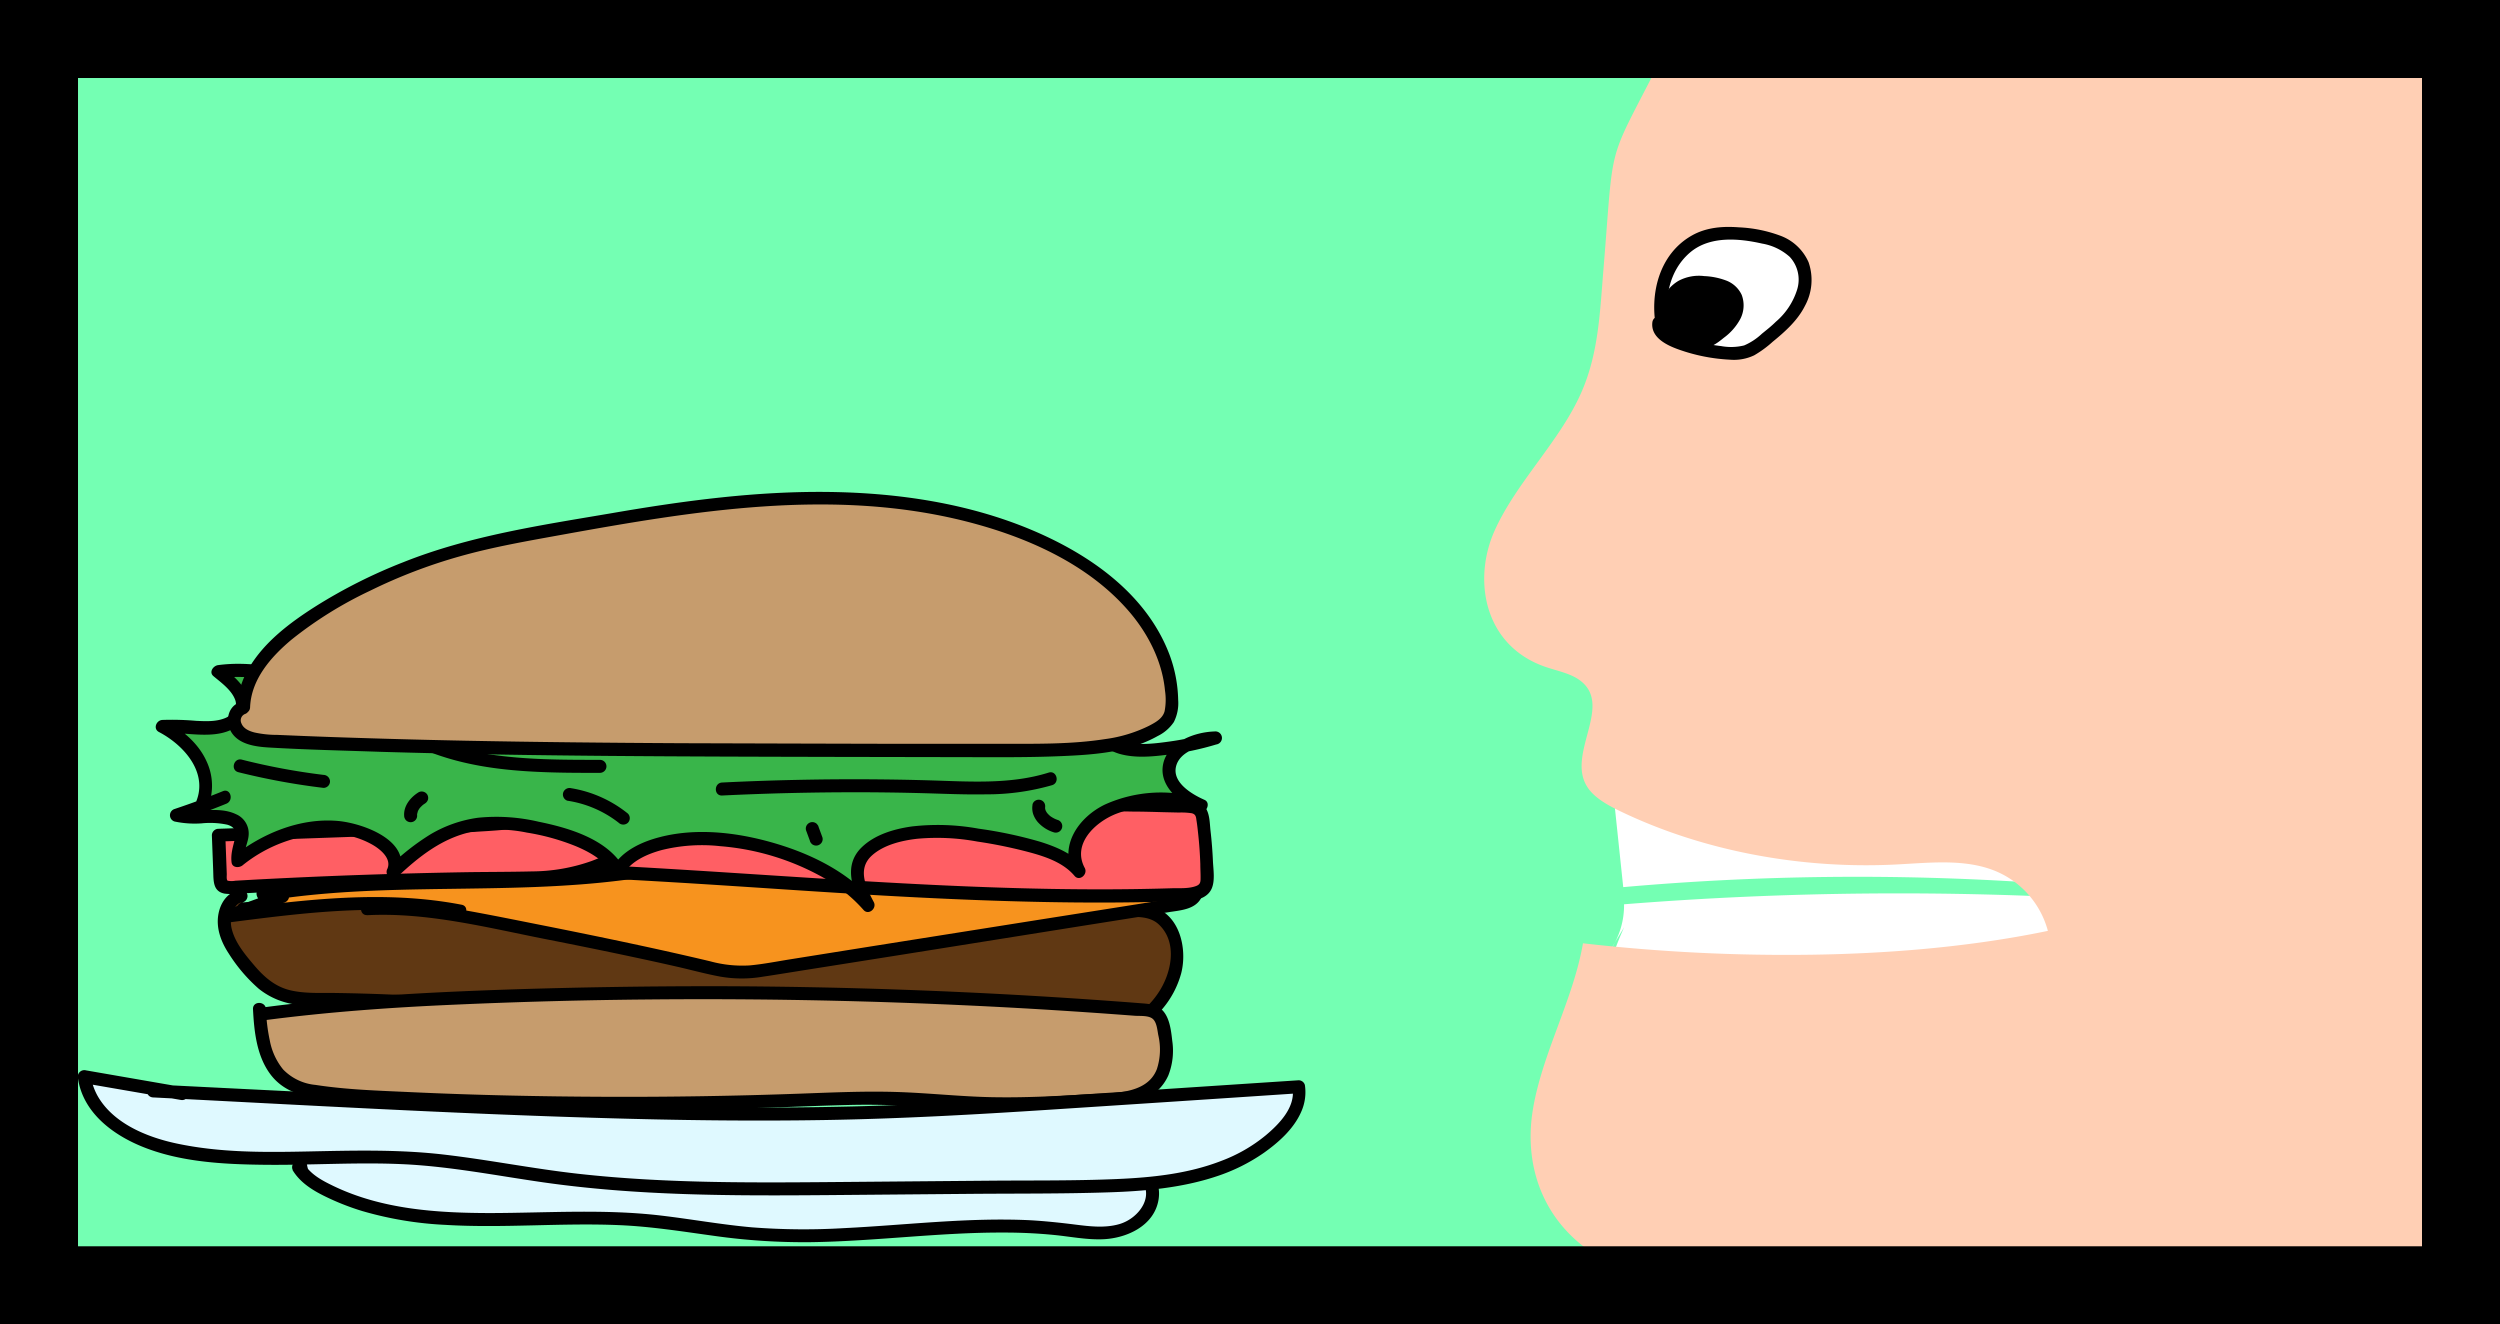 <svg id="Layer_1" data-name="Layer 1" xmlns="http://www.w3.org/2000/svg" viewBox="0 0 576.89 305.59">
  <rect x="0" y="0" width="576.89" height="305.59" fill="#808080" stroke="none"/>
  <defs>
    <style>
      .cls-1 {
        fill: #74ffb3;
      }

      .cls-2 {
        fill: #603813;
      }

      .cls-3 {
        fill: #f7931e;
      }

      .cls-4 {
        fill: #ff5f64;
      }

      .cls-5 {
        fill: #39b54a;
      }

      .cls-6 {
        fill: #c69c6d;
      }

      .cls-7 {
        fill: #fff;
      }

      .cls-8 {
        fill: #ffcfb4;
      }

      .cls-9 {
        fill: #dff9ff;
      }

      .cls-10 {
        fill: none;
        stroke: #000;
        stroke-miterlimit: 10;
        stroke-width: 18px;
      }
    </style>
  </defs>
  <title>Burgertime</title>
  <rect id="Background" class="cls-1" x="9" y="9" width="560" height="288"/>
  <g id="Burger">
    <g id="Patty">
      <path class="cls-2" d="M47.13,200.69a729,729,0,0,1,124.67.82c6.06.56,12.11,1.2,18.18,1.52,20.74,1.11,41.48-1.45,62.24-1.82a11.81,11.81,0,0,1,5.43.78,8.92,8.92,0,0,1,4.21,5c2.85,7.51-2.27,16.25-8.52,19.93-8.53,5-18.59,4.06-28.11,3.28A348.32,348.32,0,0,0,185.94,229c-10.34.31-20.68,1.2-31,.52C148.3,229,141.71,228,135.11,227a523,523,0,0,0-69.87-5.42c-3.81,0-7.75-.07-11.19-2-2.87-1.59-5.14-4.34-7.27-7.1-1.76-2.29-3.54-4.81-3.93-7.86s1.23-6.66,3.84-6.88" transform="translate(9 9)"/>
      <path d="M47.13,202.19a731.32,731.32,0,0,1,95-1.31q11.74.6,23.48,1.59c7.79.65,15.56,1.55,23.37,2,15.81.92,31.62-.32,47.41-1.16,4-.21,7.9-.4,11.86-.52,3.18-.09,7.5-.89,10.07,1.46,4.56,4.17,3,11.4-.07,15.91-7.93,11.83-24.41,9.15-36.52,8.24-7.94-.6-15.9-1-23.87-1.06s-15.84.26-23.76.6a162.41,162.41,0,0,1-23.55-.34c-7.63-.79-15.2-2.13-22.81-3.13q-23.51-3.09-47.23-4-5.91-.24-11.84-.33c-3.52-.06-7.21.19-10.66-.62s-6-3-8.28-5.68c-2.07-2.44-4.41-5.19-5.22-8.36a6.61,6.61,0,0,1,.11-3.84c.3-.9,1-2.22,2-2.36a1.55,1.55,0,0,0,1.5-1.5,1.5,1.5,0,0,0-1.5-1.5c-2.89.38-4.68,2.81-5.2,5.56-.63,3.28.57,6.46,2.35,9.17a36.88,36.88,0,0,0,6.94,8.15,17.22,17.22,0,0,0,9.57,3.74c3.82.37,7.71.21,11.55.3q6.16.15,12.33.43,12.33.58,24.62,1.74,12.48,1.17,24.88,3c8,1.15,16,2.52,24.16,2.83s16.41-.22,24.6-.55c8.36-.33,16.73-.31,25.09,0,7.95.31,15.86,1.09,23.79,1.56,7,.42,14.18.17,20.63-2.84a21.4,21.4,0,0,0,11.64-13.78c1.46-5.72-.34-13.67-6.8-15.43a18.91,18.91,0,0,0-5.36-.38c-2.06,0-4.12.11-6.18.18-4.12.16-8.23.38-12.35.61-8.31.46-16.62,1-24.95,1.2a228,228,0,0,1-24.66-.64c-8.21-.67-16.41-1.54-24.63-2.15q-24.83-1.84-49.73-2t-49.74,1.4q-6.06.38-12.11.86c-1.91.15-1.93,3.15,0,3Z" transform="translate(9 9)"/>
    </g>
    <g id="cheese">
      <path class="cls-3" d="M75.72,200.69c10-.56,20,1.37,29.88,3.29,16.18,3.15,32.37,6.3,48.37,10.13a36.35,36.35,0,0,0,7,1.21,35.73,35.73,0,0,0,7-.64l94.31-15a8.18,8.18,0,0,0,3.74-1.24c1-.79,1.49-2.32.61-3.25-6.34-.8-12.77-.54-19.16-.34-29.38.91-59,.5-87.87-4.3a40.47,40.47,0,0,0-6.84-.77,44.87,44.87,0,0,0-8.38,1.18C114,197,82.17,192.31,51.64,197.46l4.36.39-12.11,4.5c17.67-2.28,35.78-4.55,53.23-1.14" transform="translate(9 9)"/>
      <path d="M75.72,202.19c13.85-.71,27.65,2.85,41.13,5.51,6.79,1.34,13.58,2.71,20.34,4.16q5.09,1.08,10.13,2.23c3.32.76,6.62,1.67,10,2.29a29,29,0,0,0,9.7,0c3.43-.51,6.85-1.08,10.27-1.62l21-3.33L240,204.77l20.74-3.29c2.61-.42,6-.59,7.42-3.23a3.63,3.63,0,0,0,.14-3.27c-.8-1.57-2.52-1.37-4.07-1.5-6.94-.6-13.93-.15-20.89,0s-13.89.29-20.83.27c-13.71,0-27.43-.56-41.08-1.87q-10.24-1-20.43-2.61a42.05,42.05,0,0,0-9.61-.93,95.4,95.4,0,0,0-9.94,1.66c-26.53,4.68-53.64,1.72-80.34,4.63q-4.92.54-9.83,1.35c-1.78.3-1.16,2.8.4,3l4.36.39-.4-2.94L43.49,200.9c-1.45.54-1.4,3.18.4,2.95,17.46-2.25,35.36-4.56,52.83-1.19,1.89.36,2.7-2.53.8-2.89-17.78-3.43-35.86-1.21-53.63,1.08l.4,2.94L56.4,199.3a1.51,1.51,0,0,0-.4-3L51.64,196l.4,2.94c27.43-4.57,55.43-1.3,83-4.88,3.43-.45,6.85-1,10.24-1.67a33.51,33.51,0,0,1,10.27-.87c3.41.37,6.8,1.07,10.2,1.56s6.88.93,10.34,1.32a421.65,421.65,0,0,0,42.5,2.39c8,.08,16,0,24-.22s16.08-.77,24.06.2l-1.06-.44c.6.77-1.56,1.54-1.91,1.63a42.3,42.3,0,0,1-4.5.78l-9.63,1.53-19,3-38.26,6.07-18.77,3c-3.14.5-6.3,1.13-9.47,1.43a28,28,0,0,1-9.19-.95c-12.33-2.93-24.74-5.51-37.18-8-6.9-1.36-13.8-2.79-20.73-4a96.67,96.67,0,0,0-21.2-1.65c-1.92.1-1.93,3.1,0,3Z" transform="translate(9 9)"/>
    </g>
    <g id="tomato">
      <g>
        <path class="cls-4" d="M155.5,180a996,996,0,0,1,109-2.92,6,6,0,0,1,2.82.54,2.84,2.84,0,0,1,1.18,2.25,96.84,96.84,0,0,1,1,13.91,3.23,3.23,0,0,1-.55,2.18c-1,1.19-3.22,1.4-5.15,1.47-49.48,1.77-98.8-4.06-148.27-5.88a17.32,17.32,0,0,1,.1-8.87,3.45,3.45,0,0,1,1.11-1.93,7,7,0,0,1,3.2-1,194.28,194.28,0,0,1,45.29-1.44" transform="translate(9 9)"/>
        <path d="M155.5,181.48q27.66-2.26,55.43-3,13.89-.36,27.79-.33,6.94,0,13.9.13c2.32,0,4.63.08,6.95.14l3.47.08a16.12,16.12,0,0,1,2.95.16c.88.21,1,.76,1.09,1.56.19,1.14.31,2.29.43,3.44.24,2.23.39,4.47.47,6.71,0,1.12.08,2.25.06,3.37,0,.87-.14,1.37-1,1.7-1.73.67-3.88.48-5.68.53-9.26.29-18.53.31-27.79.15-18.52-.32-37-1.37-55.52-2.54s-37-2.48-55.54-3.29c-2.31-.1-4.63-.2-6.94-.28l1.44,1.1a16.13,16.13,0,0,1-.12-7.15c.24-1.11.41-2,1.57-2.43a14.66,14.66,0,0,1,2.87-.53c4.87-.71,9.78-1.21,14.69-1.53a195.62,195.62,0,0,1,29.25.28c1.92.16,1.91-2.84,0-3a197.35,197.35,0,0,0-25.39-.5q-6.39.28-12.75,1-3.07.34-6.12.78c-1.68.24-3.57.37-5,1.38-1.72,1.24-2.09,3.59-2.33,5.55a19.38,19.38,0,0,0,.42,7,1.55,1.55,0,0,0,1.45,1.1c19.36.71,38.69,2,58,3.28s38.48,2.4,57.75,2.79c9.67.2,19.35.2,29-.08,3.12-.09,8.73.54,10.3-3,.81-1.84.38-4.39.29-6.34q-.15-3.48-.55-6.95c-.21-1.82-.14-4.27-1.45-5.72s-3.38-1.41-5.17-1.46q-7.18-.19-14.39-.29-14.52-.18-29,.05-28.87.48-57.7,2.62l-7.15.56c-1.92.16-1.93,3.16,0,3Z" transform="translate(9 9)"/>
      </g>
      <g>
        <path class="cls-4" d="M178.77,178.76c-10-.58-20.41-.53-29.5,2.51-9.83,3.28-17.43,9.86-28,11.7a69.14,69.14,0,0,1-11.36.7q-32.62.26-65.18,2.12c-1,.06-2.12.05-2.64-.53a1.59,1.59,0,0,1-.3-1l-.39-10.49L84,182.26c14.1-.5,28.37-1,41.83-4.06a120.84,120.84,0,0,0,13.11-3.79c5.88-2.06,11.54-4.5,17.79-5.88a56,56,0,0,1,24,.07,4,4,0,0,1,1.72.69,2,2,0,0,1,.55,1.51,27.14,27.14,0,0,1-.72,7.81" transform="translate(9 9)"/>
        <path d="M178.77,177.26c-9.4-.54-19.11-.61-28.23,2-8.18,2.37-15.12,7.45-23,10.41a41.62,41.62,0,0,1-13.72,2.41c-5.17.13-10.35.11-15.53.19q-15.55.27-31.11.89-8.82.36-17.65.83l-4.22.24a4.74,4.74,0,0,1-1.76,0c-.34-.19-.21-1.13-.22-1.54l-.34-9-1.5,1.5,30.65-1.08c10-.35,20-.57,29.9-1.25a149,149,0,0,0,28.8-4.42c9.11-2.47,17.7-6.75,27-8.66a54.11,54.11,0,0,1,16.06-.82c1.34.12,2.66.3,4,.53.68.12,1.35.25,2,.4.38.09,1.23.13,1.52.44s.12,1.18.13,1.56c0,.69,0,1.39-.06,2.08a25.77,25.77,0,0,1-.65,4.18c-.44,1.88,2.45,2.68,2.89.8a29.86,29.86,0,0,0,.82-7.29c-.05-2.28-.67-3.83-3-4.47a50.94,50.94,0,0,0-14.87-1.45A58,58,0,0,0,152,168.2c-4.73,1.41-9.3,3.3-14,4.91a127.46,127.46,0,0,1-29.6,6.27c-10.36,1-20.78,1.25-31.17,1.61l-35.84,1.26a1.53,1.53,0,0,0-1.5,1.5l.31,8.24c.08,2.23-.1,4.72,2.64,5.22a13,13,0,0,0,3.12,0l4.22-.23,8-.4q16.29-.76,32.59-1.13,8.1-.18,16.19-.26c5.13,0,10.32.09,15.38-.9,8.73-1.7,16-7,24.06-10.35,10.2-4.31,21.5-4.31,32.37-3.69,1.93.11,1.93-2.89,0-3Z" transform="translate(9 9)"/>
      </g>
    </g>
    <g id="lettuce">
      <g>
        <path class="cls-5" d="M37.18,177.56c3.45-6.62-.2-14.47-8.76-18.89,5.2-.43,11.15,1.25,15.4-.69,2.9-1.32,3.66-3.94,2.78-6.12s-3.1-4-5.26-5.84c8.32-1.16,16.7,1.2,25,2.44s18.78.77,22.94-3.92c3.55,4.44,10.68,7.67,18.49,8.37s16.08-1.13,21.46-4.77c-4.58,1.78-3,6.66,1.54,8.44s10.43,1.35,15.7.66c4.58-.6,9.54-1.54,12.09-4,.34,1.19,1.93,2.06,3.52,2.73,11.46,4.85,28.28,3.84,38.08-2.29.84,5.44,11.06,8.67,19.63,7.81s15.65-4.51,22.28-8c.72,4.06,2.36,8.91,8.46,10.32a23.21,23.21,0,0,0,6.93.26,64.38,64.38,0,0,0,13.83-2.63c-5.48.08-10.07,3.33-10.46,6.77s2.83,6.81,7.38,8.75c-7-2.36-16.28-1.72-22.32,1.53s-8.47,8.93-5.85,13.66c-3.43-4.22-11.23-6.13-18.44-7.49-5.74-1.08-11.7-2.06-17.66-1.64s-12,2.54-14.17,6-.31,7.4,1.58,10.94c-6.11-7.11-17.06-12.52-29.49-14.56a47.71,47.71,0,0,0-16.34-.15c-5.28,1-10.06,3.42-11.88,6.7-3.07-5.45-12-8.75-20.84-10.25A40.55,40.55,0,0,0,103,181c-9.51.72-16,6.23-21.3,11.25,2.4-5.13-6-10.35-14.53-10.38s-16,3.59-21.27,7.78c-.6-3.15,3-7-.61-9.16-3.36-2.07-9.27-.2-13.59-1.35q5.72-1.9,11.14-4.12" transform="translate(9 9)"/>
        <path d="M38.48,178.32a13.22,13.22,0,0,0,.25-11.5c-1.85-4.21-5.56-7.35-9.55-9.45l-.76,2.8c5.6-.4,12.92,2,17.73-1.89A6,6,0,0,0,48.23,152c-.81-3-3.56-5.16-5.83-7.06l-1.06,2.56c9.67-1.27,19,2,28.52,2.84a43.05,43.05,0,0,0,11.67-.48c3.21-.61,6.54-1.81,8.8-4.27H88.21c4.63,5.65,12.51,8.17,19.55,8.8,7.52.68,15.84-.75,22.22-5,1.32-.88.5-3.44-1.16-2.75-3.14,1.32-4.86,4.28-3.15,7.51,1.8,3.39,5.94,4.51,9.46,4.93a49.93,49.93,0,0,0,13.36-.67c3.87-.59,8.15-1.42,11.12-4.18l-2.51-.66c.77,2,2.67,3,4.57,3.78a36.66,36.66,0,0,0,5.4,1.77,49.32,49.32,0,0,0,11.79,1.35c7.57,0,15.54-1.55,22-5.56l-2.21-.9c1,5.38,7.82,7.68,12.45,8.51,7,1.26,14.11,0,20.7-2.59a106.07,106.07,0,0,0,11-5.25l-2.2-.89c.92,5.1,3.49,9.62,8.74,11.17,3.52,1,7.37.66,10.95.21a66.59,66.59,0,0,0,11.37-2.38,1.51,1.51,0,0,0-.4-3c-4.53.13-10.64,2.36-11.82,7.35-1.21,5.17,3.83,9.14,8,11l1.16-2.74a31.54,31.54,0,0,0-22.54,1.21c-6.07,2.87-10.85,9.55-7.32,16.19l2.35-1.82c-2.54-3-6.46-4.62-10.14-5.76a98.69,98.69,0,0,0-14.13-3,52.41,52.41,0,0,0-15.41-.51c-4.06.57-8.52,1.87-11.54,4.79-4.3,4.15-2.23,9.63.18,14.17l2.36-1.82c-5.35-6.14-12.92-10.12-20.57-12.62-9-2.93-19.33-4.46-28.58-2.06-4.14,1.07-8.68,3.12-10.93,7h2.59c-3.82-6.56-12.68-9.14-19.62-10.55a42.57,42.57,0,0,0-14-.92,29.31,29.31,0,0,0-11,3.85,54.63,54.63,0,0,0-9.69,7.66L83,193c3.44-7.95-8.35-12.09-14.13-12.57-8.67-.72-17.31,2.88-24,8.15l2.51.66c-.28-1.83.9-3.75,1-5.57a4.82,4.82,0,0,0-2.9-4.78c-4.19-2-9-.13-13.39-1.21v2.89q5.63-1.87,11.14-4.11c1.77-.72,1-3.62-.8-2.89-3.67,1.49-7.38,2.85-11.14,4.11a1.51,1.51,0,0,0,0,2.89,22.61,22.61,0,0,0,6.2.43,19.08,19.08,0,0,1,5.94.3c1.81.53,2.18,1.6,1.76,3.32s-1,3.5-.75,5.42c.19,1.24,1.74,1.26,2.51.66a33,33,0,0,1,19.76-7.34,20,20,0,0,1,10.14,2.51c1.78,1,4.59,3.19,3.54,5.61a1.51,1.51,0,0,0,2.36,1.82c4.93-4.66,10.32-8.91,17.11-10.36a33.86,33.86,0,0,1,12.73.19,51.92,51.92,0,0,1,11.3,3.14c3.23,1.36,6.62,3.27,8.43,6.38a1.51,1.51,0,0,0,2.59,0c1.78-3,5.49-4.59,8.73-5.48a38.62,38.62,0,0,1,13.55-.91,58,58,0,0,1,23.91,7.32,35.44,35.44,0,0,1,9.17,7.4c1.16,1.32,3.13-.37,2.36-1.82-1.82-3.43-3.87-7.65-.42-10.76,2.73-2.46,6.89-3.45,10.44-3.85a51,51,0,0,1,13.84.64,107.53,107.53,0,0,1,12.31,2.55c3.65,1,7.64,2.38,10.16,5.38,1.14,1.35,3.12-.37,2.36-1.82-3-5.55,2.41-10.6,7.22-12.5a29,29,0,0,1,19.25-.48c1.58.51,2.72-2.06,1.15-2.75-2.74-1.2-7.38-3.89-6.59-7.58s5.8-5.05,8.92-5.14l-.39-2.95a63.45,63.45,0,0,1-9.79,2.18c-3.29.46-6.91.95-10.19.2-4.69-1.08-6.61-4.88-7.4-9.28a1.52,1.52,0,0,0-2.21-.9c-7.33,3.89-15.09,7.74-23.57,8a27.25,27.25,0,0,1-10.58-1.74c-2.32-.91-5.07-2.43-5.56-5.1a1.5,1.5,0,0,0-2.2-.89c-5.75,3.54-12.69,4.95-19.38,5.13a47,47,0,0,1-10.52-.86,39.35,39.35,0,0,1-4.9-1.32c-.8-.28-1.59-.57-2.36-.92s-1.94-.79-2.23-1.58a1.52,1.52,0,0,0-2.51-.66c-2.2,2-5.52,2.67-8.37,3.17a59.37,59.37,0,0,1-10.55,1c-2.95,0-6.66-.23-9.06-2.17-1.7-1.37-2.24-3.6.11-4.58l-1.16-2.74c-5.86,3.88-13.36,5.14-20.28,4.6-6.43-.51-13.63-2.81-17.85-8a1.51,1.51,0,0,0-2.12,0c-2.12,2.31-5.36,3.19-8.36,3.66a42.67,42.67,0,0,1-11.12.12c-9.16-.95-18.09-4-27.39-2.74-1.13.15-2.19,1.63-1.06,2.56,1.78,1.49,4.16,3.18,5,5.46.66,1.84-.52,3.42-2.19,4.15-2.1.91-4.56.8-6.79.69a64.32,64.32,0,0,0-7.85-.21c-1.39.1-2.17,2.05-.76,2.79,6,3.15,11.77,9.8,8.23,16.85-.87,1.72,1.72,3.24,2.59,1.51Z" transform="translate(9 9)"/>
      </g>
      <g>
        <path class="cls-5" d="M46.35,167.74a151.82,151.82,0,0,0,19.25,3.57" transform="translate(9 9)"/>
        <path d="M46,169.19a159.79,159.79,0,0,0,19.65,3.62,1.5,1.5,0,0,0,1.5-1.5,1.54,1.54,0,0,0-1.5-1.5,150.74,150.74,0,0,1-18.85-3.52c-1.87-.47-2.67,2.42-.8,2.9Z" transform="translate(9 9)"/>
      </g>
      <g>
        <path class="cls-5" d="M67.29,155.31c5.18,3.06,12.68,3.89,18.89,6.07,2.06.72,4,1.6,6,2.35,11,4,24.4,4.13,37.13,4.11" transform="translate(9 9)"/>
        <path d="M66.54,156.6a41.83,41.83,0,0,0,10.83,3.89,91.14,91.14,0,0,1,12.07,3.76c8,3.22,16.42,4.4,25,4.83,5,.26,10,.27,15,.26a1.5,1.5,0,0,0,0-3c-8.54,0-17.17,0-25.62-1.29a58.06,58.06,0,0,1-11.55-2.93,108.29,108.29,0,0,0-11.76-4c-4.19-1.06-8.57-2-12.36-4.15a1.5,1.5,0,0,0-1.51,2.59Z" transform="translate(9 9)"/>
      </g>
      <g>
        <path class="cls-5" d="M157.64,173.07c16.39-.81,32.87-1,49.29-.45,9,.27,18.46.68,26.46-1.89" transform="translate(9 9)"/>
        <path d="M157.64,174.57q15.42-.75,30.86-.75,7.73,0,15.45.21c4.83.13,9.67.36,14.51.27a54.4,54.4,0,0,0,15.33-2.12c1.83-.58,1.05-3.48-.8-2.9-8.87,2.79-18.4,2.05-27.55,1.79q-15.19-.44-30.39-.11-8.72.18-17.41.61c-1.93.09-1.94,3.09,0,3Z" transform="translate(9 9)"/>
      </g>
      <g>
        <path class="cls-5" d="M88.28,175.17a4.65,4.65,0,0,0-2.52,4.06" transform="translate(9 9)"/>
        <path d="M87.52,173.87c-1.82,1.15-3.4,3.09-3.26,5.36a1.56,1.56,0,0,0,.44,1.06,1.5,1.5,0,0,0,2.56-1.06,3.4,3.4,0,0,1,0-.64l0,.4a3.92,3.92,0,0,1,.25-1l-.15.36a4.39,4.39,0,0,1,.59-1l-.24.3a7,7,0,0,1,1.09-1.08l-.3.24c.18-.14.37-.27.57-.4a1.64,1.64,0,0,0,.69-.9,1.55,1.55,0,0,0-.16-1.15,1.52,1.52,0,0,0-2-.54Z" transform="translate(9 9)"/>
      </g>
      <g>
        <path class="cls-5" d="M122.42,174.33a26.67,26.67,0,0,1,12.44,5.47" transform="translate(9 9)"/>
        <path d="M122,175.78a25.37,25.37,0,0,1,11.77,5.08,1.55,1.55,0,0,0,2.12,0,1.51,1.51,0,0,0,0-2.12,28.06,28.06,0,0,0-13.1-5.86,1.54,1.54,0,0,0-1.84,1.05,1.52,1.52,0,0,0,1,1.85Z" transform="translate(9 9)"/>
      </g>
      <g>
        <path class="cls-5" d="M178.45,182.21l.88,2.42" transform="translate(9 9)"/>
        <path d="M177,182.6l.89,2.42a1,1,0,0,0,.26.51,1.12,1.12,0,0,0,.42.39,1.52,1.52,0,0,0,1.16.15,1.55,1.55,0,0,0,.9-.69,1.46,1.46,0,0,0,.15-1.15l-.89-2.42a1,1,0,0,0-.27-.51,1.06,1.06,0,0,0-.42-.39,1.49,1.49,0,0,0-1.15-.15,1.55,1.55,0,0,0-.9.69,1.46,1.46,0,0,0-.15,1.15Z" transform="translate(9 9)"/>
      </g>
      <g>
        <path class="cls-5" d="M230.72,177.08c-.27,1.81,1.32,3.68,3.86,4.54" transform="translate(9 9)"/>
        <path d="M229.27,176.68a4.57,4.57,0,0,0,.13,2.14,5.81,5.81,0,0,0,1.09,1.9,8.22,8.22,0,0,0,3.69,2.35,1.5,1.5,0,1,0,.8-2.89l-.56-.22.36.15a7,7,0,0,1-1.58-.9l.3.23a5.93,5.93,0,0,1-1-1l.24.31a3.92,3.92,0,0,1-.52-.88l.15.36a3.22,3.22,0,0,1-.23-.82l.05.4a2.89,2.89,0,0,1,0-.72l-.05.4v-.06a1.65,1.65,0,0,0-.15-1.15,1.53,1.53,0,0,0-.89-.69,1.51,1.51,0,0,0-1.16.15,1.45,1.45,0,0,0-.69.9Z" transform="translate(9 9)"/>
      </g>
    </g>
    <g id="bottombun">
      <path class="cls-6" d="M51.7,225c17.27-2.3,34.72-3.31,52.15-4a1304.18,1304.18,0,0,1,151,3.05,5.94,5.94,0,0,1,2.91.74,4.74,4.74,0,0,1,1.63,3c1.22,4.92,1.48,10.86-2.69,14.19-2.82,2.25-6.85,2.59-10.6,2.82-9.55.6-19.13,1.19-28.71.85-6.62-.24-13.21-.93-19.83-1.14-7-.22-14,.11-21,.37q-41.88,1.53-83.79,0c-8.89-.33-17.77-.77-26.6-1.68a22,22,0,0,1-7.41-1.68c-6.41-3.14-7.51-10.95-7.83-17.57" transform="translate(9 9)"/>
      <path d="M51.7,226.47c14.68-1.94,29.47-3,44.26-3.64q22.44-1,44.91-1.2,44.85-.42,89.66,2.24,11.15.67,22.3,1.52c1.18.09,3.11-.11,4.11.67s1.12,2.66,1.34,3.8a14.56,14.56,0,0,1-.32,7.83c-2.32,6.06-10.57,5.49-15.85,5.81-7.42.45-14.85.83-22.28.68s-14.86-1-22.31-1.21-14.7.14-22,.4q-22.42.81-44.89.72c-14.94-.06-29.89-.38-44.81-1.07-7.3-.34-14.76-.55-22-1.67a11.93,11.93,0,0,1-7.47-3.55,14.81,14.81,0,0,1-3.08-6.64,40.57,40.57,0,0,1-.89-7.28c-.1-1.92-3.1-1.94-3,0,.26,5.12.84,10.76,4,15,4.16,5.58,11.29,5.67,17.64,6.21,15.49,1.3,31.08,1.64,46.62,1.88s30.93.15,46.39-.25c7.75-.19,15.49-.57,23.23-.75s15.44.25,23.17.76a208.75,208.75,0,0,0,22.79.25c4-.17,7.92-.41,11.88-.66,3.11-.19,6.35-.31,9.3-1.43a10.67,10.67,0,0,0,6.2-5.73,15.57,15.57,0,0,0,.91-7.94c-.28-2.47-.62-5.85-2.71-7.49-1.28-1-2.9-1.1-4.47-1.22q-3-.24-5.94-.45-46.34-3.41-92.84-3.49-23.24,0-46.46.74c-15.39.52-30.78,1.26-46.1,2.84q-5.65.57-11.27,1.32a1.55,1.55,0,0,0-1.5,1.5,1.5,1.5,0,0,0,1.5,1.5Z" transform="translate(9 9)"/>
    </g>
    <g id="Bun">
      <path class="cls-6" d="M47.21,154.25c.21-8.61,7.78-15.66,15.62-20.86a121.4,121.4,0,0,1,36.91-16.27c5.88-1.51,11.89-2.6,17.89-3.69,18.92-3.43,38-6.87,57.25-7.43s39.1,1.9,56.24,9.72c8.17,3.73,15.71,8.7,21.3,15.11s9.13,14.34,9,22.4a6.85,6.85,0,0,1-.86,3.71,7.59,7.59,0,0,1-2.57,2.21c-5.71,3.43-12.9,4.27-19.81,4.64-7.11.38-14.25.36-21.38.35l-34.65-.08c-42.71-.09-85.44-.18-128.09-2.06-2.62-.12-5.46-.32-7.42-1.84s-2.13-4.87.29-5.77" transform="translate(9 9)"/>
      <path d="M48.71,154.25c.23-6.5,4.86-11.72,9.61-15.69a91.5,91.5,0,0,1,18.09-11.25,120.9,120.9,0,0,1,20.7-7.93c7.66-2.17,15.51-3.52,23.32-4.94,30.69-5.55,62.74-10.93,93.54-3.11,13.62,3.47,27.63,9.55,37.12,20.26,4.61,5.19,8.09,11.79,8.74,18.78a14,14,0,0,1-.09,4.75c-.46,1.71-2.11,2.58-3.57,3.35A32.38,32.38,0,0,1,246,161.55c-7.8,1.22-15.87,1.08-23.74,1.09-8.09,0-16.19,0-24.28,0q-24.87-.06-49.74-.14c-16.62-.09-33.24-.25-49.85-.58q-12.47-.25-24.92-.65-6.23-.19-12.45-.44l-6-.25a24.18,24.18,0,0,1-5.31-.56c-1.19-.31-2.52-.86-3-2.1a1.58,1.58,0,0,1,.91-2.19c1.77-.76.24-3.34-1.52-2.59-2.67,1.14-3.13,4.54-1.7,6.84,1.77,2.83,5.57,3.32,8.6,3.51,8.62.51,17.27.7,25.89,1,17.53.52,35.06.79,52.59.94s34.89.19,52.33.23l26.24.05c8.69,0,17.39.14,26.08-.24,7.45-.32,15.37-.88,22-4.62a9.52,9.52,0,0,0,3.74-3.23,9.68,9.68,0,0,0,1-5.11,31.6,31.6,0,0,0-2-10.44c-5.35-14.13-18.58-23.24-32-28.86-14.51-6.06-30.4-8.43-46.06-8.68-17-.27-33.93,2-50.65,4.89-16.21,2.76-32.71,5.18-48.06,11.3A120.29,120.29,0,0,0,63.7,131c-5.81,3.71-11.7,8.11-15.26,14.16a19.17,19.17,0,0,0-2.73,9.05c-.07,1.93,2.93,1.92,3,0Z" transform="translate(9 9)"/>
    </g>
  </g>
  <g id="jaw">
    <path class="cls-7" d="M362.44,210.48a18.42,18.42,0,0,0,3.32-10.81,797.65,797.65,0,0,1,111.37-1.07,91,91,0,0,1,5.26,25.5c-39.47-3.79-79.93,5.8-118.61-3.06a2.5,2.5,0,0,1-2.25-3.69,66.15,66.15,0,0,1,4.28-12.43" transform="translate(9 9)"/>
    <path class="cls-8" d="M356.28,208.67a412.44,412.44,0,0,0,53.26,2.63c33.3-.52,67.67-5.49,93.65-18.91,4.37-2.26,8.88-4.86,14.46-5.18,1.15,4.41,0,9,1.21,13.38,1,3.48,3.37,6.72,5.31,10,8.06,13.78,7.94,29,4.11,43.57-1.5,5.68-3.62,11.4-8.15,16.37-5.34,5.86-13.69,10.29-22,14.47-5.92,3-12,5.94-19,7.71-8.31,2.1-17.42,2.42-26.35,2.41a391,391,0,0,1-65.32-5.54c-8.51-1.46-17.08-3.26-24.12-6.67-16.13-7.81-20.68-22.34-18.71-35.28s9.13-25.34,11.52-38.24" transform="translate(9 9)"/>
  </g>
  <g id="Head">
    <path class="cls-7" d="M362.77,169.09l2.8,26.62a611.18,611.18,0,0,1,94.13-1.06,3.33,3.33,0,0,0,4.3-3.29,56.58,56.58,0,0,0,.86-17.75,364.61,364.61,0,0,0-55.4-.26c-15.41,1.11-32.32,2.81-44.94-6.25" transform="translate(9 9)"/>
    <path class="cls-8" d="M375-1.22" transform="translate(9 9)"/>
    <path class="cls-8" d="M376.62,0C361.27,30.77,363.72,20.35,361,53.24c-.79,9.46-1.08,19.09-5,28.09-4.87,11.32-15.11,20.91-20.14,32.19s-2.46,26.39,11.65,31.33c2.64.92,5.59,1.46,7.76,2.93,8.4,5.72-2.95,17.06,2,24.8,1.6,2.52,4.73,4.24,7.83,5.72,18.79,9,41.27,13.3,63.35,12.19,7.23-.36,14.81-1.25,21.47.94a20.75,20.75,0,0,1,14.2,17.27c.85,7.13-1.5,14.22-3.44,21.21-5.26,19-7.42,39.44,2.74,57.2,2,3.45,4.79,3.68,8.63,6s17.81-.12,22.75.79c32,5.93,13-1.16,45.5-5.14,4.32-.53,10.25.73,13.84-1.19,5.64-3,2.14-27.9,4.75-32.63,12.06-21.87,8.9,49.64,1.11-65.14-4.27-63-1-126.72,0-189.82" transform="translate(9 9)"/>
    <g>
      <path class="cls-7" d="M374.68,66.55a20.87,20.87,0,0,1,1-12.6,15,15,0,0,1,9-8.43c3-.93,6.21-.73,9.33-.4,4.85.53,10.36,1.85,12.59,6.26,1.65,3.26.89,7.35-1,10.47s-4.79,5.46-7.62,7.74a13.21,13.21,0,0,1-4.11,2.57,11.42,11.42,0,0,1-4.36.32,41.19,41.19,0,0,1-11.93-2.71c-1.95-.76-4.18-2.29-3.81-4.38" transform="translate(9 9)"/>
      <path d="M376.13,66.15c-1.24-6,0-12.71,4.83-16.86,4.53-3.88,11.2-3.32,16.66-2.08A12.76,12.76,0,0,1,404,50.28a7.73,7.73,0,0,1,1.7,7.54,16,16,0,0,1-4.93,7.44c-1,1-2.1,1.86-3.19,2.74a14,14,0,0,1-4.11,2.71,12.71,12.71,0,0,1-5.32.15,39.91,39.91,0,0,1-5.41-1,31.37,31.37,0,0,1-5-1.65c-1.17-.53-2.62-1.36-2.45-2.82.22-1.91-2.78-1.9-3,0-.41,3.56,3.44,5.33,6.19,6.3A41.15,41.15,0,0,0,390.2,74a10.88,10.88,0,0,0,5.57-1,24.73,24.73,0,0,0,4.28-3.13c2.87-2.34,5.77-4.93,7.45-8.29a12.47,12.47,0,0,0,.84-10.06,11.41,11.41,0,0,0-6.6-6.16,31.22,31.22,0,0,0-9.47-1.9c-3.74-.29-7.53,0-10.85,1.88-7.59,4.29-9.84,13.55-8.19,21.62.39,1.89,3.28,1.09,2.9-.8Z" transform="translate(9 9)"/>
    </g>
    <g>
      <path d="M375.43,66.92a10.25,10.25,0,0,1,.51-6.24,7.46,7.46,0,0,1,4.51-4.17,11.83,11.83,0,0,1,4.67-.2c2.42.26,5.18.92,6.3,3.1a5.41,5.41,0,0,1-.52,5.18,15.88,15.88,0,0,1-3.8,3.83A6.6,6.6,0,0,1,385,69.69a5.52,5.52,0,0,1-2.18.16,20.77,20.77,0,0,1-6-1.34c-1-.38-2.09-1.13-1.9-2.17" transform="translate(9 9)"/>
      <path d="M376.88,66.52A7.76,7.76,0,0,1,379,59c2-1.77,5.06-1.48,7.51-1,2.17.46,4.38,1.64,3.75,4.24a6.93,6.93,0,0,1-2.15,3.33,12.7,12.7,0,0,1-3.33,2.6,4.79,4.79,0,0,1-2.23.13,18.71,18.71,0,0,1-2.47-.41,17.11,17.11,0,0,1-2.64-.8,2.73,2.73,0,0,1-.82-.45l-.1-.09-.11-.18c.06.23.08.21.08-.06a1.5,1.5,0,0,0-3,0c-.2,2.12,1.89,3.23,3.58,3.83a20.77,20.77,0,0,0,6.34,1.21c2.23.05,3.73-1.06,5.38-2.41a13,13,0,0,0,3.78-4.31,6.85,6.85,0,0,0,.33-5.6,6.46,6.46,0,0,0-3.64-3.32,16.25,16.25,0,0,0-5-1,10,10,0,0,0-5.87,1.06c-4.05,2.33-5.27,7.2-4.39,11.53.39,1.89,3.28,1.09,2.9-.8Z" transform="translate(9 9)"/>
    </g>
  </g>
  <g id="Plate">
    <g>
      <path class="cls-9" d="M59.81,260.27c1.35,2.38,3.77,3.92,6.2,5.16,21.85,11.18,48.12,5.11,72.58,7.1,8.85.71,17.58,2.52,26.43,3.25,23.84,2,47.91-3.92,71.66-1,4.29.53,8.72,1.33,12.89.17s8-5.05,7.34-9.34c-.8-5.31-7.18-7.45-12.46-8.44a202.35,202.35,0,0,0-28.87-3.83c-20.05-.85-40.05,3.45-60.11,2.85-25.36-.77-50-9.34-75.42-9.66-4.79-.06-9.8.24-13.94,2.65s-7.07,7.51-5.54,12.05" transform="translate(9 9)"/>
      <path d="M58.51,261c1.65,2.74,4.32,4.48,7.13,5.89a57.33,57.33,0,0,0,9,3.58,82.23,82.23,0,0,0,19,3.17c13.42.82,26.85-.51,40.27.07,7.42.31,14.73,1.49,22.08,2.5a147.73,147.73,0,0,0,22,1.43c14.95-.2,29.82-2.29,44.78-2.22,3.84,0,7.68.18,11.5.56,3.57.35,7.14,1.07,10.74,1,5.69-.07,12.41-3,13.35-9.28.86-5.75-4.17-9.29-9-10.9a62.07,62.07,0,0,0-8.85-1.94c-3.67-.66-7.34-1.27-11-1.77a144.28,144.28,0,0,0-22.66-1.4c-7.45.16-14.87.83-22.29,1.5-7.58.67-15.17,1.35-22.78,1.47A150.31,150.31,0,0,1,140,253.36c-14.56-1.91-28.87-5.3-43.44-7.12-7.07-.89-14.44-1.68-21.57-1.07-6,.51-12.21,2.74-15,8.47a10.7,10.7,0,0,0-.79,8c.58,1.83,3.48,1.05,2.9-.8-1.83-5.85,3.64-10.58,8.74-11.94a34.47,34.47,0,0,1,9.29-.86c3.46,0,6.92.24,10.36.55,13.86,1.25,27.47,4.34,41.18,6.56a195.71,195.71,0,0,0,21,2.43,171.43,171.43,0,0,0,21.26-.42c14.2-1,28.39-3,42.65-2.26a177.28,177.28,0,0,1,21.77,2.68,91.41,91.41,0,0,1,9,1.79,14.81,14.81,0,0,1,6.28,3.12c4.31,4.09.29,9.69-4.41,11-3.3.94-6.83.5-10.18.08s-7-.81-10.45-1c-14.31-.67-28.57,1.13-42.84,1.83a155.8,155.8,0,0,1-21.17-.18c-7.07-.62-14.07-1.9-21.12-2.73-13-1.53-26-.61-39.06-.57-12.35,0-25.13-.8-36.43-6.23-2.59-1.25-5.3-2.66-6.81-5.2a1.51,1.51,0,0,0-2.6,1.52Z" transform="translate(9 9)"/>
    </g>
    <g>
      <path class="cls-9" d="M26.38,242.74l43.06,2.14c42.19,2.09,84.44,4.19,126.65,2.69,15.1-.54,30.19-1.53,45.28-2.53l49.35-3.26c.67,3.82-1.68,7.53-4.42,10.28-11.7,11.71-30.08,12.58-46.63,12.72l-54.8.47c-22,.19-44.13.37-65.95-2.57-10.78-1.45-21.47-3.67-32.32-4.39-18.38-1.23-37.09,1.81-55.12-2-9.38-2-19.7-7.37-21-16.87l22.66,3.93" transform="translate(9 9)"/>
      <path d="M26.38,244.24C61,246,95.61,248,130.24,249c17.11.51,34.23.74,51.34.45s34.35-1.25,51.51-2.37q28.82-1.87,57.63-3.8l-1.44-1.1c.64,4.4-3.13,8.23-6.21,10.81a35.84,35.84,0,0,1-10.19,5.87c-7.69,3-16,3.86-24.17,4.21-9.71.42-19.45.3-29.17.38l-32.16.28c-21,.18-42.08.46-63-1.88-10.38-1.16-20.64-3.23-31-4.43s-20.61-.94-31-.72-20.64.31-30.71-1.85c-6.8-1.46-14.57-4.62-18.17-11a13.8,13.8,0,0,1-1.59-4.8l-1.84,1.85,22.66,3.92c1.89.33,2.7-2.56.8-2.89L10.88,238A1.52,1.52,0,0,0,9,239.87c1.16,7.76,7.8,12.82,14.62,15.64,8.8,3.64,18.86,4.16,28.27,4.27,10.66.13,21.33-.63,32-.14,10.92.5,21.65,2.64,32.45,4.19,21.68,3.11,43.61,3.13,65.47,2.95l33.23-.29c10.48-.09,21,0,31.48-.34,8.45-.26,17.09-1,25.17-3.69a42.07,42.07,0,0,0,11-5.47c3.4-2.42,6.79-5.45,8.52-9.32a11.06,11.06,0,0,0,.9-6.29,1.49,1.49,0,0,0-1.45-1.1l-51.56,3.4c-17.13,1.14-34.27,2.22-51.44,2.64-34.42.85-68.85-.54-103.22-2.2q-29.06-1.41-58.12-2.88c-1.93-.1-1.92,2.9,0,3Z" transform="translate(9 9)"/>
    </g>
  </g>
  <rect class="cls-10" x="9" y="9" width="558.89" height="287.59"/>
</svg>
